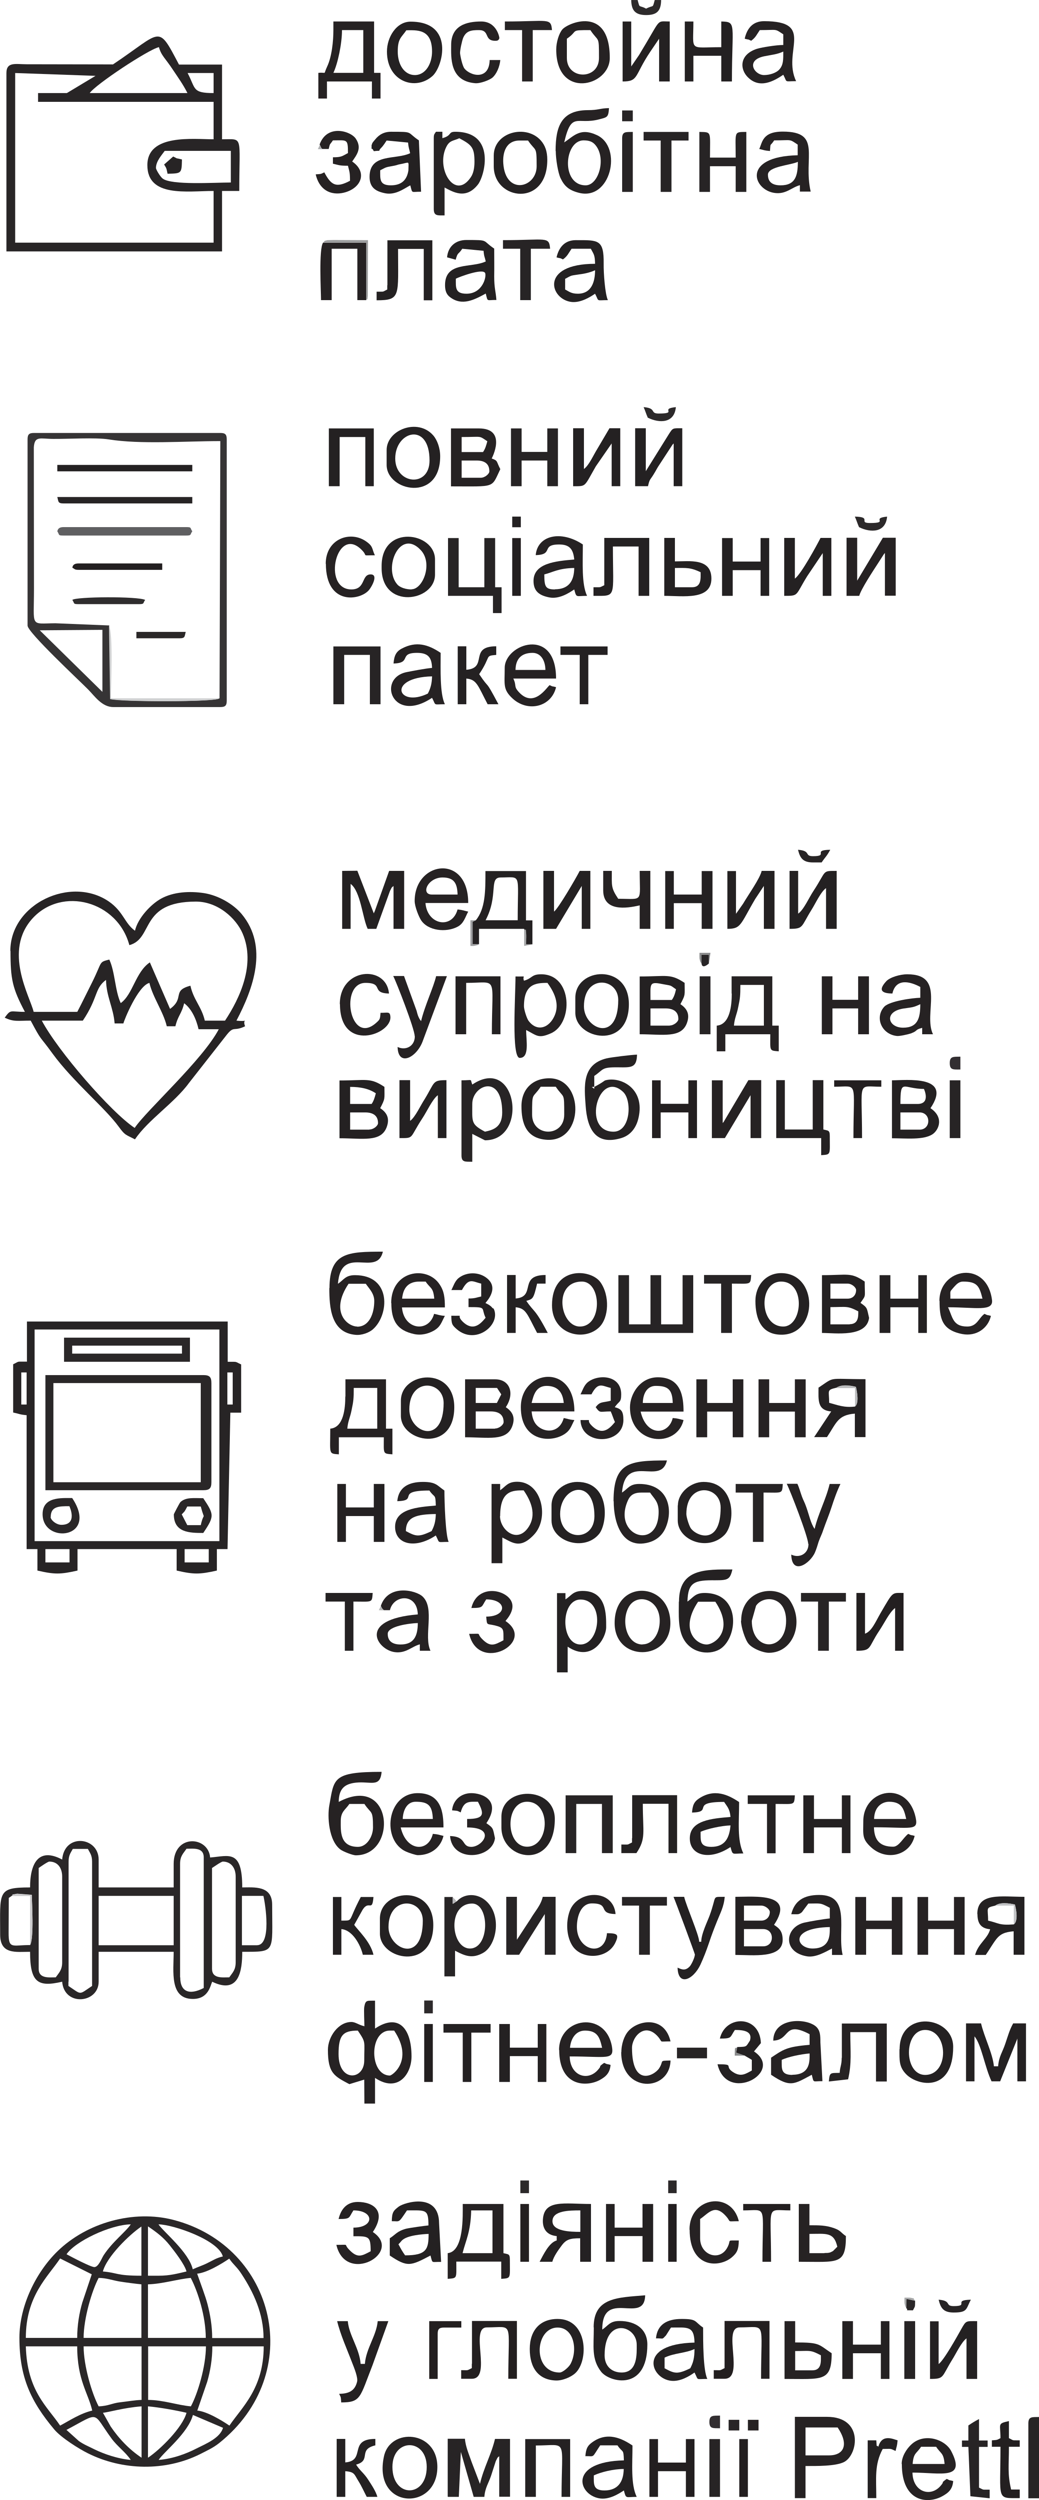 <?xml version="1.0" encoding="UTF-8"?>
<!DOCTYPE svg PUBLIC "-//W3C//DTD SVG 1.1//EN" "http://www.w3.org/Graphics/SVG/1.1/DTD/svg11.dtd">
<!-- Creator: CorelDRAW X6 -->
<svg xmlns="http://www.w3.org/2000/svg" xml:space="preserve" width="87.166mm" height="209.69mm" version="1.1" style="shape-rendering:geometricPrecision; text-rendering:geometricPrecision; image-rendering:optimizeQuality; fill-rule:evenodd; clip-rule:evenodd"
viewBox="0 0 6635 15961"
 xmlns:xlink="http://www.w3.org/1999/xlink">
 <defs>
  <style type="text/css">
   <![CDATA[
    .fil6 {fill:#231F20}
    .fil5 {fill:#242122}
    .fil4 {fill:#262223}
    .fil3 {fill:#272425}
    .fil2 {fill:#282526}
    .fil0 {fill:#2A2728}
    .fil11 {fill:#2C292A}
    .fil10 {fill:#2D2A2B}
    .fil8 {fill:#2F2D2E}
    .fil14 {fill:#322E31}
    .fil1 {fill:#363435}
    .fil7 {fill:#5F5F61}
    .fil20 {fill:#8B8C8D}
    .fil18 {fill:#8C8D8E}
    .fil12 {fill:#9C9D9E}
    .fil17 {fill:#9FA0A2}
    .fil19 {fill:#A7A8A9}
    .fil23 {fill:#AEAFB1}
    .fil22 {fill:#B4B5B6}
    .fil21 {fill:#B6B6B8}
    .fil16 {fill:#BABBBC}
    .fil15 {fill:#C1C2C4}
    .fil13 {fill:#CACACC}
    .fil9 {fill:#D0D1D2}
   ]]>
  </style>
 </defs>
 <g id="Слой_x0020_1">
  <path class="fil0" d="M1013 15705c35,-53 188,-171 219,-287l192 82c-18,65 -109,102 -169,132 -68,35 -153,66 -241,73zm-588 -192c219,-116 161,-117 287,55 39,53 88,85 123,137 -83,-7 -172,-38 -233,-68 -33,-17 -67,-30 -99,-53l-79 -71 0 0zm520 178l0 -328c77,7 176,25 246,41 -25,94 -169,236 -246,287zm-287 -287c36,-3 130,-32 246,-41l0 328c-78,-52 -144,-121 -197,-199l-49 -87zm561 -41c-84,-7 -177,-41 -273,-41l0 -342 369 0c0,127 -52,301 -96,383l0 0zm246 123c-44,-30 -141,-90 -205,-96l63 -183c20,-69 33,-146 33,-227l328 0c0,269 -140,389 -219,506l0 0zm-930 -506l369 0 0 342c-41,1 -84,9 -136,15 -50,5 -76,24 -138,26 -43,-81 -96,-259 -96,-383l0 0zm-370 0l328 0c0,216 70,297 96,410 -76,18 -142,62 -205,96 -82,-122 -211,-221 -219,-506zm780 -396c90,-2 193,-34 273,-41 47,89 96,248 96,383l-369 0 0 -342 0 0zm-315 -41c51,1 80,13 128,22 41,7 113,16 145,19l0 342 -369 0c0,-124 53,-302 96,-383l0 0zm629 -27c64,-6 161,-66 205,-96 27,40 49,52 79,99 76,116 140,252 140,408l-328 0c0,-79 -13,-151 -30,-217 -8,-30 -17,-56 -30,-93l-36 -101 0 0zm-766 410l-328 0c0,-269 140,-389 219,-507l202 101 -60 179c-20,68 -33,146 -33,227l0 0zm520 -397l-68 0 0 -315c53,36 98,69 139,121 31,39 95,121 107,167 -58,13 -104,27 -178,27zm-110 -315l0 315c-165,0 -149,-19 -246,-27 25,-95 170,-236 246,-287zm110 -13c95,2 382,100 410,205 -42,10 -61,24 -96,41 -33,17 -64,26 -96,41 -25,-109 -184,-236 -219,-287l0 0zm-410 273c-24,0 -152,-68 -178,-82 54,-81 276,-188 410,-191 -32,48 -116,110 -173,197 -14,22 -33,76 -60,76l0 0zm-479 452c0,252 73,406 222,584 44,53 159,125 216,153 220,110 494,116 716,5 47,-24 83,-40 121,-70 559,-446 362,-1255 -290,-1425 -256,-67 -555,17 -743,201 -136,133 -242,347 -242,551z"/>
  <path class="fil0" d="M438 12651l0 -765c0,-42 13,-56 27,-82l96 0c14,27 27,40 27,82l0 793c-87,58 -64,58 -151,0l0 -27 0 0zm712 -27l0 -725c0,-50 21,-66 41,-96 44,0 110,-10 110,55l0 834c-90,47 -150,26 -150,-68l0 0zm314 0c-44,0 -110,10 -110,-55l0 -643c11,-7 59,-41 69,-41 52,0 82,40 82,96l0 547c0,50 -21,67 -41,96zm-1107 0c-44,0 -110,10 -110,-55l0 -643c10,-7 58,-41 68,-41 53,0 82,40 82,96l0 547c0,50 -21,67 -41,96l0 0zm273 -520l479 0 0 315 -479 0 0 -315zm-556 0c24,-13 -25,-3 36,-14l93 7c1,51 15,278 -11,321 -113,-1 -138,30 -137,-81 0,-73 1,-147 1,-220l19 -13 0 0zm1567 315l-96 0 0 -315 137 0c13,54 53,315 -41,315zm-1244 -547c-151,-80 -205,24 -205,178 -211,0 -191,27 -191,301 0,129 101,110 191,110 0,197 50,227 205,191 13,160 233,138 233,0l0 -191 479 0c0,127 -28,301 123,301 99,0 111,-84 123,-110 173,84 192,-73 192,-191 217,0 191,8 191,-301 0,-124 -116,-110 -191,-110 0,-245 -84,-201 -205,-191 -11,-137 -233,-153 -233,41l0 150 -479 0 0 -178c0,-145 -219,-171 -233,0l0 0z"/>
  <path class="fil1" d="M254 4024l400 -3 0 396 -400 -393zm1147 434c-16,24 -633,23 -696,4l-7 -469 -344 -14c-164,1 -137,31 -137,-219l-1 -904c5,-76 42,-54 124,-54 93,1 270,-10 353,3 206,33 484,11 714,11l-5 1641 0 0zm-1225 -1654l0 1190c0,43 333,353 386,407 41,41 88,113 161,113l684 0c32,0 41,-10 41,-41l0 -1668c0,-32 -10,-41 -41,-41l-1190 0c-32,0 -41,10 -41,41l0 0z"/>
  <path class="fil2" d="M996 1072c0,-43 37,-82 56,-109l422 0 0 202c-106,0 -379,18 -435,-25 -15,-11 -43,-57 -43,-68l0 0zm19 -771c15,55 40,69 91,147 34,51 62,89 91,146l-624 0c36,-54 373,-277 441,-293zm183 165l166 0 0 128c-138,0 -113,-28 -166,-128zm-771 128l-184 0 0 56 1121 0 0 239c-129,0 -423,-36 -423,165 0,208 253,165 423,165l0 330 -1267 0 0 -1083 513 18 -183 110zm293 -183l-551 -1c-69,0 -128,-17 -128,56l0 1139 1377 0 0 -386 110 0c0,-360 28,-330 -110,-330l0 -477 -275 0c-139,-263 -104,-213 -423,0l0 0z"/>
  <path class="fil3" d="M1179 9890l154 0 0 85 -154 0 0 -85zm-889 0l154 0 0 85 -154 0 0 -85zm-69 -1402l1180 0 0 1351 -1180 0 0 -1351zm1231 274l34 0 0 205 -34 0 0 -205zm-1316 0l34 0 0 205 -34 0 0 -205zm34 -69c-68,1 -41,-5 -86,17l0 308c39,8 40,13 86,17l0 855 69 0 0 137c109,25 146,25 256,0l0 -137 633 0 0 137c109,25 146,25 257,0l0 -137 68 0 18 -871 69 0 0 -308c-45,-21 -19,-16 -86,-17l0 -257 -1282 0 0 257 0 0z"/>
  <path class="fil3" d="M270 6516l259 0c99,-147 74,-206 148,-260 2,107 47,176 55,278l56 0c4,-20 93,-240 166,-259 21,91 90,186 111,277l55 0c17,-70 39,-77 56,-147 47,35 77,100 92,166l129 0c-102,195 -464,520 -537,630 -153,-102 -490,-491 -593,-685l0 0zm222 -56l-277 0c-24,-100 -197,-390 -6,-598 187,-203 541,-111 617,172 157,-42 63,-278 425,-278 142,0 257,108 298,203 85,197 -18,415 -112,557l-129 0c-21,-90 -72,-132 -92,-223 -121,32 -34,78 -130,148l-129 -297c-92,62 -108,204 -186,260 -37,-79 -36,-199 -73,-278 -70,18 -42,10 -111,148 -31,61 -61,124 -93,185l0 0zm-425 -389c0,181 12,238 92,389 -97,0 -88,-19 -129,37 58,28 84,19 166,19 74,139 51,88 140,211 131,179 334,345 422,466 42,58 47,51 104,81 82,-123 252,-233 344,-359l236 -301c54,-71 47,-25 123,-62 -22,-58 40,-26 -55,-36 106,-202 207,-472 33,-681 -52,-62 -146,-118 -239,-133 -92,-14 -197,-9 -277,36 -63,35 -147,123 -165,204 -67,-48 -73,-121 -166,-186 -242,-167 -630,13 -630,315l0 0z"/>
  <path class="fil4" d="M2162 13114c0,-119 27,-150 123,-150 53,79 41,63 41,191 0,126 -164,141 -164,-41l0 0zm328 137c-132,0 -135,-287 0,-287l27 0c127,190 -13,287 -27,287zm-164 -315c-38,-9 -56,-27 -82,-27 -84,0 -150,95 -150,178 0,150 41,168 137,219l95 -29 1 153 68 0 0 -164c144,97 233,-22 233,-137 0,-180 -83,-278 -233,-178l0 -178c-50,1 -61,-7 -69,41 -3,21 1,97 1,124l0 0z"/>
  <path class="fil0" d="M341 8830l941 0 0 633 -941 0 0 -633zm-51 684l1008 0c40,0 52,-12 52,-51l0 -633c0,-39 -12,-51 -52,-51l-1008 0 0 735 0 0z"/>
  <polygon class="fil3" points="3949,8510 4427,8510 4427,8141 4359,8141 4359,8455 4222,8455 4222,8141 4154,8141 4154,8455 4017,8455 4017,8141 3949,8141 "/>
  <path class="fil3" d="M2861 15941l69 0 13 -287 82 287 68 0c5,-59 26,-85 43,-135l30 -93c17,-36 13,-21 22,-32l0 259 69 0 0 -369 -96 0c-24,101 -72,183 -96,287l-53 -139c-16,-47 -39,-98 -43,-149l-110 0 0 369z"/>
  <path class="fil4" d="M3740 1183c-159,0 -138,-287 -13,-287 37,0 59,9 77,32 68,84 19,255 -64,255zm-191 -219c0,49 14,139 31,174 24,50 53,76 114,92 206,56 284,-289 119,-367 -107,-50 -146,3 -210,46 47,-201 80,-110 222,-147 54,-14 60,-13 64,-72 -59,1 -64,13 -137,13 -169,1 -204,107 -204,260l0 0z"/>
  <path class="fil4" d="M2286 11791c-116,0 -110,-99 -110,-164 0,-62 29,-71 55,-110l96 0c44,67 55,33 55,150 0,57 -39,124 -96,124l0 0zm-14 54c270,0 238,-525 -109,-341 1,-83 36,-115 110,-123 95,-10 155,34 164,-69 -317,0 -303,44 -334,214 -13,69 -5,225 71,282 16,12 77,37 99,37z"/>
  <path class="fil4" d="M3918 7225c-206,0 -95,-403 62,-253 57,55 47,253 -62,253zm-123 -287l0 13 -16 -11 16 -2zm0 0l0 -69c61,-41 43,-56 150,-55 86,1 121,5 123,-81 -36,1 -167,17 -195,24 -158,39 -142,179 -133,304 10,144 62,256 230,204 57,-18 93,-65 107,-126 46,-193 -119,-270 -214,-241 -27,19 -38,25 -68,41z"/>
  <path class="fil5" d="M3861 15037c0,-248 205,-192 205,-68 0,57 7,178 -96,178 -66,0 -109,-43 -109,-110l0 0zm-69 -178c0,124 -16,201 46,282 52,69 296,130 296,-173 0,-95 -71,-150 -178,-150 -62,0 -71,29 -110,55 0,-267 270,-26 274,-219 -175,15 -329,12 -329,205l0 0z"/>
  <path class="fil5" d="M2184 5930l55 0 0 -287c64,47 76,218 109,287l55 0 87 -241c17,-36 13,-21 23,-33l0 274 68 0 0 -370 -96 0 -90 252c-1,4 -7,16 -8,19l-105 -272 -97 1 0 370z"/>
  <path class="fil4" d="M2281 8469c-62,0 -176,-93 -55,-273l110 0c19,29 54,60 54,110 0,80 -32,164 -109,164l0 0zm-178 -246c0,124 10,285 167,299 39,4 86,-13 111,-35 104,-90 122,-346 -114,-346 -62,0 -71,30 -109,55 21,-258 248,-38 287,-205 -223,0 -341,4 -341,233l0 0z"/>
  <path class="fil4" d="M5295 15676l-151 0 0 -178 205 0c76,112 37,178 -54,178l0 0zm-219 273l68 0 0 -205c70,0 193,2 247,-26 89,-47 125,-288 -110,-288l-205 0 0 519 0 0z"/>
  <path class="fil5" d="M4513 10499c-69,0 -174,-96 -55,-273l110 0c125,187 -7,273 -55,273l0 0zm-178 -273c0,80 -7,175 32,241 56,96 178,101 239,56 108,-80 123,-353 -107,-353 -61,0 -71,29 -109,55 3,-127 48,-137 178,-136 79,0 94,-4 109,-69 -170,0 -341,-8 -341,205l0 0z"/>
  <path class="fil4" d="M4097 9529l54 0c26,39 55,57 55,123 0,255 -298,153 -196,-73 16,-36 41,-50 87,-50zm-178 55c0,139 53,308 221,264 50,-13 90,-45 111,-95 50,-116 17,-279 -169,-279 -62,0 -71,30 -110,55 21,-258 248,-38 287,-205 -242,0 -341,13 -341,260l0 0z"/>
  <path class="fil4" d="M2184 192l136 0 0 273 -191 0c28,-59 55,-186 55,-273l0 0zm-55 0c0,70 -10,170 -40,233 -27,58 1,34 -56,40l0 164 55 0 0 -109 287 0 0 109 55 0 0 -164 -41 0 0 -328 -260 0 0 55 0 0z"/>
  <path class="fil5" d="M6168 13288l55 0 0 -287c44,51 66,197 109,287l55 0 110 -273 0 273 55 0 0 -370 -82 0c-24,44 -31,73 -50,129 -19,57 -41,81 -46,145l-27 0c-7,-81 -63,-190 -82,-274l-96 0 0 370 0 0z"/>
  <path class="fil3" d="M3097 7225c-91,-48 -81,-62 -81,-178 0,-119 191,-197 191,55 0,96 -59,112 -110,123zm-81 -301c-16,-39 9,-27 -69,-27l0 479c0,46 24,40 69,41l0 -178c7,4 81,41 81,41 281,0 204,-547 -81,-356z"/>
  <path class="fil4" d="M3009 14112l136 0 0 273 -191 0c19,-78 52,-134 55,-273l0 0zm-150 273l0 164c63,-5 55,-1 55,-110l287 0 0 110c64,-5 55,0 55,-123 0,-38 -10,-33 -41,-41l0 -314 -260 0c0,73 9,303 -96,314l0 0z"/>
  <path class="fil4" d="M4728 6288l150 0 0 260 -191 0c4,-50 18,-69 28,-122 11,-53 13,-68 13,-138zm-55 55c0,73 -10,198 -96,205l0 164 55 0 0 -109 287 0c0,108 -8,104 54,109l0 -164 -41 0 0 -315 -260 0 0 110z"/>
  <path class="fil4" d="M3346 6425c0,-143 74,-150 150,-150 30,43 96,137 31,236 -43,63 -108,65 -151,7 -12,-15 -30,-73 -30,-93zm0 -164c-14,-36 28,-25 -54,-27 0,123 -27,520 27,520 64,0 41,-110 41,-178 70,36 78,56 158,21 144,-62 140,-377 -62,-377 -64,0 -55,26 -110,41l0 0z"/>
  <path class="fil4" d="M2259 8861l150 0 0 260 -191 0c4,-50 18,-69 28,-122 11,-53 13,-68 13,-138zm-54 55c0,74 -10,198 -96,205 0,164 -13,159 55,164l0 -109 287 0c0,108 -8,104 55,109l0 -164 -41 0 0 -315 -259 0 0 110z"/>
  <path class="fil3" d="M2934 883c79,42 96,59 96,150 0,39 -7,75 -24,99 -102,151 -226,-59 -155,-196 21,-41 44,-36 83,-54l0 0zm-164 0l0 451c0,46 25,41 69,41l0 -178c52,27 135,80 213,-19 44,-56 117,-337 -145,-337 -47,0 -19,24 -82,41l0 -41 -41 0c-10,16 -14,15 -14,41l0 0z"/>
  <path class="fil3" d="M3001 12440c-122,0 -147,-287 14,-287 113,0 113,287 -14,287zm-85 -301l-24 16 0 -44 -54 0 0 507 68 0 0 -164c63,33 109,53 179,14 90,-50 123,-252 10,-339 -55,-43 -133,-40 -178,10l0 0z"/>
  <path class="fil4" d="M3161 9121l-123 0 0 -110 96 0c50,0 82,20 82,68 0,17 -28,41 -55,41l0 0zm13 -164l-136 0 0 -96 136 0 27 41 -28 55 0 0zm-204 219c147,0 264,27 301,-70 21,-56 3,-93 -41,-122 59,-88 26,-178 -68,-178l-192 0 0 370 0 0z"/>
  <path class="fil5" d="M4277 6548l-123 0 0 -110 96 0c50,0 82,20 82,68 0,17 -29,41 -55,41l0 0zm13 -164l-136 0c0,-101 -10,-119 73,-102 67,13 47,4 90,34 -6,27 -13,50 -27,68zm-205 219c147,0 264,27 301,-70 21,-56 3,-93 -41,-122 34,-64 27,-56 27,-136 -92,-61 -112,-41 -287,-41l0 370 0 0z"/>
  <path class="fil5" d="M2359 7212l-123 0 0 -110 96 0c50,0 82,20 82,68 0,17 -28,41 -55,41l0 0zm14 -164l-137 0 0 -109c68,0 121,12 164,41 -7,27 -14,50 -27,68zm-205 219c147,0 264,27 301,-70 21,-56 3,-93 -41,-122 33,-64 27,-56 27,-136 -92,-61 -113,-41 -287,-41l0 370 0 0z"/>
  <path class="fil4" d="M3194 9679c0,-165 81,-164 150,-164 44,64 86,153 30,236 -72,107 -181,16 -181,-72zm0 -164l0 -41 -55 0 0 506 69 0 0 -164c64,32 113,76 201,-17 101,-105 52,-339 -106,-339 -62,0 -72,29 -110,55z"/>
  <path class="fil4" d="M3071 3050l-123 0 0 -110 96 0c50,0 81,20 81,69 0,16 -28,41 -55,41l0 0zm14 -164l-137 0 0 -96c135,0 107,-11 164,27 -7,27 -14,50 -27,68zm-205 219c289,0 256,13 315,-110 -27,-51 -13,-53 -55,-68 0,0 102,-192 -82,-192l-178 0 0 370z"/>
  <path class="fil5" d="M2496 1183c-74,0 -68,-40 -68,-96 46,-24 32,-18 93,-30 30,-7 4,-3 45,-11 41,-9 42,-13 43,6l-1 36c-9,57 -40,95 -112,95l0 0zm-123 -259c0,52 -4,4 14,41 60,-7 19,7 47,-21 15,-15 26,-34 35,-47l137 13c3,37 7,37 13,68 -92,44 -259,-2 -259,151 0,68 39,93 101,105 65,12 118,-29 159,-51 15,56 4,40 69,41l-14 -328c-81,-54 -29,-55 -178,-55 -44,0 -76,18 -101,49 -10,12 -21,23 -21,33l0 0z"/>
  <path class="fil4" d="M4547 7266l82 0 164 -274 0 274 68 0 0 -370 -82 0 -158 267c-1,1 -4,4 -6,7l0 -273 -69 0 0 370 0 0z"/>
  <path class="fil3" d="M3233 12480l82 0 164 -260 0 260 69 0 0 -370 -82 0c-13,55 -48,90 -78,141l-87 133 0 -274 -68 0 0 370 0 0z"/>
  <path class="fil5" d="M3707 10499c-129,0 -129,-287 0,-287 156,0 127,287 0,287zm-96 -287l0 -41 -54 0 0 506 68 0 0 -164c158,105 246,-57 246,-124 0,-79 4,-232 -150,-232 -62,0 -71,29 -110,54l0 0z"/>
  <path class="fil4" d="M5767 6561c-97,0 -124,-102 1,-122 59,-9 63,-6 109,-28 0,92 -18,150 -110,150zm-68 -219c23,-99 113,-76 178,-41l0 69c-50,1 -196,21 -230,57 -63,69 -17,177 81,187 16,2 70,-10 88,-16 51,-19 21,-22 73,-36l0 41 69 0c-64,-133 86,-383 -164,-383 -47,0 -110,19 -134,44 -62,67 -14,78 39,79l0 0z"/>
  <path class="fil4" d="M5405 3804l82 0c12,-44 89,-160 120,-208l38 -59c1,-1 4,-4 6,-7l0 273 69 0 0 -370 -82 0 -164 274 0 -274 -68 0 0 370 0 0z"/>
  <path class="fil4" d="M5189 12440c-104,0 -153,-131 110,-137 0,45 6,137 -110,137zm-137 -219c48,0 47,4 69,-13 1,-1 39,-53 41,-55 81,0 73,-7 137,27l0 68c-41,4 -124,18 -164,27 -123,30 -140,189 19,215 56,9 120,-30 159,-50l0 41 68 0c-36,-158 58,-383 -150,-383 -101,0 -158,40 -178,123l0 0z"/>
  <path class="fil5" d="M3196 5602c137,0 110,-36 110,273l-205 0c84,-159 19,-273 96,-273l0 0zm-158 273l-20 10 0 143 41 0 0 -98 287 0c17,28 7,-33 14,40 1,13 -1,44 -1,59l41 0 0 -153 -41 0 0 -315 -259 0c0,129 0,240 -62,315z"/>
  <path class="fil4" d="M4985 1183c-50,0 -81,-19 -81,-68 0,-53 145,-60 191,-82 0,93 -18,150 -110,150l0 0zm-136 -232c31,7 31,10 68,13 5,-59 -2,-24 27,-68 116,0 93,-11 150,27l0 68c-361,8 -285,224 -145,241 70,9 107,-36 159,-50l0 41 69 0c-50,-216 75,-383 -178,-383 -130,0 -130,67 -150,110l0 0z"/>
  <path class="fil4" d="M4187 8848c76,0 107,20 109,109l-191 0c1,-63 30,-109 82,-109zm-164 136c0,245 300,264 342,82 -32,-7 -32,-10 -69,-13 -25,108 -167,123 -205,-41l274 0c0,-91 -13,-219 -164,-219 -115,0 -178,109 -178,191l0 0z"/>
  <path class="fil4" d="M5060 13247c-74,0 -68,-40 -68,-96 42,-20 121,-36 178,-41 0,45 7,136 -110,136l0 0zm-123 -219c112,-2 64,-130 233,-41l0 68c-147,12 -168,30 -246,82l0 109c124,84 147,60 260,0 14,56 4,40 68,41l-13 -247c0,-46 -1,-74 -25,-99 -59,-58 -273,-64 -276,85l0 0z"/>
  <path class="fil5" d="M2544 14331c2,-3 5,-10 6,-8l13 -15c1,-1 4,-5 7,-7 34,-30 125,-37 167,-39 0,97 -12,137 -150,137 -19,-27 -25,-38 -41,-68zm-41 -150c52,-1 39,16 96,-69 121,0 137,-10 137,96 -24,2 -117,15 -143,21 -58,16 -65,36 -104,61l0 110c113,76 133,67 260,0 15,55 4,39 68,41l-13 -247c-1,-200 -222,-133 -258,-106 -34,26 -43,36 -44,93l0 0z"/>
  <path class="fil5" d="M2979 1875c-74,0 -68,-40 -68,-96 21,-11 172,-68 187,-36 10,23 -16,132 -119,132l0 0zm-123 -232l54 15c14,-52 16,-30 42,-70l136 13c3,37 7,37 14,68 -92,44 -260,-2 -260,151 0,36 9,60 32,77 77,59 156,16 228,-23 14,56 4,40 68,41 -4,-56 -14,-74 -14,-150 1,-59 0,-119 0,-178 -81,-54 -28,-55 -178,-55 -70,0 -117,43 -123,110l0 0z"/>
  <path class="fil4" d="M2654 11503c77,0 107,20 110,110l-192 0c1,-50 24,-110 82,-110l0 0zm14 341c85,0 147,-50 164,-123 -31,-7 -31,-10 -68,-13 -28,119 -169,114 -205,-41l273 0c0,-91 -12,-219 -164,-219 -200,0 -234,305 -73,374 15,7 60,22 73,22z"/>
  <path class="fil4" d="M2756 9775c-84,41 -102,33 -164,0 0,-93 72,-107 191,-109 -1,47 -10,78 -27,109l0 0zm-219 -191c141,-3 -16,-68 205,-68 34,50 39,17 41,96 -119,10 -260,21 -260,136 0,110 125,145 260,55 28,53 3,41 82,41 -20,-43 -27,-253 -27,-328 -47,-32 -52,-55 -137,-55 -93,0 -156,35 -164,123z"/>
  <path class="fil5" d="M4874 12426l-123 0 0 -110 123 0c33,0 55,23 55,55 0,32 -22,55 -55,55l0 0zm-13 -164l-110 0 0 -96 110 0c27,0 55,24 55,41 0,32 -23,55 -55,55zm-164 219c112,0 301,25 301,-96 0,-56 -22,-74 -55,-96 138,-207 -119,-179 -247,-179l0 370z"/>
  <path class="fil4" d="M4879 479c-62,0 -121,-95 2,-120 50,-10 82,-12 121,-30 0,51 1,84 -24,113 -19,23 -62,37 -99,37zm-123 -232c36,10 11,-1 41,13 29,-21 35,-39 55,-68 116,0 93,-11 150,27l0 68c-46,0 -136,15 -167,24 -116,37 -112,133 -56,185 73,70 160,24 223,-19 28,53 3,41 82,41 -91,-190 126,-383 -205,-383 -74,0 -109,49 -123,110l0 0z"/>
  <path class="fil4" d="M2677 8182l14 0 27 0c31,46 49,36 55,109l-205 0c6,-67 38,-109 110,-109zm-178 136c0,113 36,175 145,199 47,10 91,-2 127,-22 44,-26 47,-52 70,-94 -37,-3 -38,-7 -69,-13 -33,122 -193,104 -205,-41l274 0c0,-64 -5,-104 -33,-146 -81,-125 -310,-90 -310,119l0 0z"/>
  <path class="fil4" d="M3490 8848c72,0 104,41 110,109l-205 0c13,-55 30,-109 96,-109l0 0zm-164 136c0,212 179,230 272,176 44,-26 48,-52 70,-94 -37,-3 -37,-7 -68,-13 -26,96 -121,98 -171,47 -21,-21 -31,-53 -34,-89l273 0c0,-312 -342,-268 -342,-27l0 0z"/>
  <path class="fil4" d="M2558 10499c-50,0 -82,-20 -82,-68 0,-49 137,-67 192,-69 0,86 -27,137 -110,137l0 0zm-126 -246c7,10 2,11 19,27l39 0c23,-100 174,-112 178,27 -390,32 -260,227 -146,241 70,9 107,-36 159,-50l0 41 68 0c-45,-95 30,-270 -50,-346 -43,-41 -219,-82 -267,59l0 0z"/>
  <path class="fil5" d="M3690 1875c-41,0 -55,-13 -81,-27l0 -68c47,-25 30,-19 94,-29 33,-4 70,-13 97,-26 0,73 -22,150 -110,150l0 0zm-136 -232c36,10 11,-1 41,13 29,-21 35,-39 55,-68l123 0c19,36 26,39 27,96 -357,0 -288,230 -148,244 57,5 116,-31 148,-53 28,53 3,41 82,41 -18,-37 -28,-172 -27,-233 2,-156 -35,-150 -178,-150 -73,0 -109,49 -123,110z"/>
  <polygon class="fil3" points="2861,3804 3148,3804 3148,3914 3203,3914 3203,3749 3162,3749 3162,3435 3093,3435 3093,3749 2929,3749 2929,3435 2861,3435 "/>
  <path class="fil5" d="M5426 8455l-123 0 0 -110c104,0 107,-10 178,27 0,31 2,82 -55,82zm-13 -164l-110 0 0 -96 110 0c26,0 54,24 54,41 0,33 -22,55 -54,55l0 0zm-164 219c87,0 284,30 301,-96 -15,-62 -8,-64 -55,-96 37,-54 27,-28 27,-136 -90,-61 -104,-41 -273,-41l0 370 0 0z"/>
  <path class="fil4" d="M5677 11503c81,0 95,44 110,110l-205 0c1,-76 49,-110 96,-110l0 0zm-164 123c0,89 -10,113 50,168 99,90 249,52 278,-73 -36,-10 -11,1 -41,-13 -32,24 -59,82 -96,82 -83,0 -121,-39 -123,-124 238,0 284,25 267,-59 -50,-246 -335,-186 -335,19l0 0z"/>
  <path class="fil4" d="M5882 15621l96 0c30,46 48,37 54,110l-204 0c6,-73 24,-64 54,-110zm-123 110c0,245 166,258 260,205 36,-20 64,-42 68,-96 -36,-10 -11,1 -41,-14 -45,33 -9,10 -39,44 -64,76 -178,40 -180,-84 182,0 345,50 247,-138 -41,-77 -177,-119 -258,-38 -27,26 -58,73 -58,121l0 0z"/>
  <path class="fil5" d="M4408 15120c-84,41 -102,33 -164,0l0 -68c61,-30 135,-28 191,-55 0,56 -8,87 -27,123l0 0zm-219 -191c52,-1 36,10 64,-19 1,-1 30,-48 32,-50 104,0 148,-13 150,96 -367,8 -280,232 -148,244 57,6 116,-30 148,-53 28,53 3,41 82,41 -27,-56 -27,-237 -27,-328 -58,-39 -36,-55 -137,-55 -93,0 -156,35 -164,124l0 0z"/>
  <path class="fil5" d="M4542 11791c-74,0 -68,-41 -68,-96 41,-19 132,-39 191,-41 -7,79 -34,137 -123,137l0 0zm-123 -219c141,-3 -16,-68 205,-68 21,32 36,44 41,96 -119,10 -260,21 -260,137 0,109 125,145 260,55 15,56 10,41 82,41 -41,-86 -27,-204 -27,-328 -70,-47 -158,-88 -256,-23 -33,22 -41,44 -45,91l0 0z"/>
  <path class="fil4" d="M3735 12964c81,0 95,44 110,110l-205 0c5,-59 37,-110 96,-110l0 0zm-164 123c0,240 179,237 260,192 36,-20 64,-43 68,-96 -36,-10 -11,1 -41,-13 -45,33 -9,10 -39,44 -65,76 -178,40 -181,-85 235,0 285,26 270,-62 -40,-232 -338,-188 -338,21l0 0z"/>
  <path class="fil4" d="M2826 5602c73,0 94,36 96,109l-164 0c-73,0 -27,-109 68,-109zm-178 150c0,36 27,102 41,123 44,67 159,81 234,41 39,-21 47,-59 67,-96 -31,-7 -32,-10 -68,-14 -35,129 -194,99 -205,-41l273 0c0,-317 -342,-268 -342,-13l0 0z"/>
  <path class="fil4" d="M2732 4428c-193,93 -264,-103 27,-110 -1,47 -10,78 -27,110zm-219 -192c119,-3 30,-68 150,-68 69,0 94,27 96,96 -45,4 -117,18 -163,27 -190,40 -90,333 163,164 28,53 4,41 82,41 -33,-68 -27,-224 -27,-328 -80,-54 -156,-76 -247,-28 -37,19 -50,45 -54,96l0 0z"/>
  <path class="fil5" d="M3860 15900c-74,0 -68,-41 -68,-96 44,-21 125,-41 191,-41 -1,84 -39,137 -123,137zm-123 -219c64,-1 39,16 96,-69l110 0c34,51 39,18 41,96 -351,8 -296,216 -159,242 62,12 124,-27 159,-50 15,56 10,41 82,41 -39,-81 -27,-210 -27,-328 -67,-45 -159,-90 -255,-22 -33,23 -42,43 -46,91l0 0z"/>
  <path class="fil4" d="M3544 3763c-61,0 -68,-18 -68,-96 52,-12 87,-39 191,-41 -1,81 -33,136 -123,136zm-123 -219c119,-3 30,-68 150,-68 68,0 90,32 96,96 -121,10 -260,24 -260,137 0,68 40,93 101,105 62,12 124,-27 159,-51 15,56 10,41 82,41 -36,-75 -27,-216 -27,-328 -139,-93 -290,-59 -301,68l0 0z"/>
  <path class="fil5" d="M5873 7212l-123 0 0 -110 123 0c32,0 55,23 55,55 0,32 -23,55 -55,55l0 0zm-13 -164l-110 0c0,-167 17,-96 150,-96 1,1 45,96 -41,96zm-164 219c88,0 204,13 261,-27 38,-27 73,-106 -15,-165 144,-214 -157,-178 -246,-178l0 370 0 0z"/>
  <path class="fil4" d="M6150 8182c89,0 104,27 124,109l-205 0c1,-54 -7,-39 22,-73 17,-19 33,-36 59,-36zm-150 123c0,109 12,186 145,212 90,17 165,-37 183,-116 -36,-10 -11,1 -41,-13 -38,27 -47,81 -110,81 -94,0 -93,-61 -123,-123 176,0 290,29 281,-46 -33,-258 -336,-206 -336,5l0 0z"/>
  <path class="fil5" d="M3469 5930l82 0 164 -274 0 274 55 0 0 -370 -68 0c-27,52 -136,239 -164,260l0 -260 -68 0 0 370 0 0z"/>
  <path class="fil4" d="M3401 4168c51,0 81,46 82,109l-191 0c1,-70 37,-109 109,-109zm-178 96c0,107 -13,137 51,196 99,90 248,52 277,-73 -36,-10 -11,1 -41,-13 -17,11 -99,150 -196,45 -36,-39 -13,-39 -36,-87l273 0c0,-336 -328,-221 -328,-68l0 0z"/>
  <path class="fil5" d="M3976 520c104,0 73,-36 178,-192l55 -81 0 273 68 0 0 -383c-81,0 -57,-20 -150,137 -17,29 -28,46 -46,77l-50 73 0 -287 -55 0 0 383 0 0z"/>
  <path class="fil5" d="M3528 14181c0,-68 106,-69 178,-69l0 137c-68,0 -178,-4 -178,-68zm27 96l0 27c-49,13 -86,93 -109,136l81 0c10,-36 37,-73 60,-104 29,-39 54,-46 118,-46l0 150 69 0 0 -369c-170,0 -298,-31 -307,98 -4,56 21,101 88,107z"/>
  <path class="fil5" d="M3659 3104c87,0 69,7 146,-127l101 -146 0 273 55 0 0 -370 -69 0 -76 129c-27,43 -54,107 -87,131l0 -260 -69 0 0 370 0 0z"/>
  <path class="fil5" d="M4056 3104l82 0c11,-48 13,-38 35,-74 19,-30 21,-39 41,-68l81 -124c1,-1 4,-4 7,-7l0 273 55 0 0 -370c-62,0 -59,-4 -86,38l-147 236 0 -274 -68 0 0 370 0 0z"/>
  <path class="fil5" d="M5008 3804c95,0 69,0 147,-126l99 -147 0 273 55 0 0 -370 -69 0c-24,47 -123,230 -164,260l0 -260 -68 0 0 370z"/>
  <path class="fil5" d="M4645 5930c89,0 82,-28 178,-191l55 -83 0 274 68 0 0 -370 -82 0c-12,50 -82,147 -119,210l-45 64 0 -273 -55 0 0 370 0 0z"/>
  <path class="fil5" d="M5339 8861c31,-23 84,-18 127,-7 8,34 21,107 -7,126 -71,8 -110,-10 -164,-24 0,-79 -18,-81 44,-96zm-112 0c0,74 -10,143 81,150l-109 164 82 0c62,-93 69,-141 178,-150l0 150 68 0 0 -370c-249,0 -190,-19 -301,55l0 0z"/>
  <path class="fil5" d="M5042 5930c91,0 72,-12 140,-121 26,-41 59,-115 93,-139l0 260 68 0 0 -370c-96,0 -62,-4 -147,126 -29,43 -63,122 -99,147l0 -273 -55 0 0 370 0 0z"/>
  <path class="fil5" d="M2550 7266c97,0 62,4 147,-126 29,-43 64,-122 99,-148l0 274 55 0 0 -370c-91,0 -72,11 -139,121 -27,41 -60,115 -93,139l0 -260 -68 0 0 370 0 0z"/>
  <path class="fil5" d="M4957 7266l287 0 0 109c64,-5 55,0 55,-123 0,-38 -11,-33 -41,-41l0 -315 -68 0 0 315 -178 0 0 -315 -55 0 0 370 0 0z"/>
  <path class="fil5" d="M5940 15188c91,0 72,-11 139,-120 27,-42 60,-115 93,-139l0 259 68 0 0 -369c-72,0 -70,-5 -101,50 -27,48 -110,198 -145,224l0 -273 -55 0 0 369 0 0z"/>
  <path class="fil5" d="M6356 12166c30,-22 84,-16 125,-7 10,36 21,107 -7,127 -96,7 -93,-8 -164,-24 0,-82 -19,-81 46,-96l0 0zm-114 55c0,61 24,91 81,96 -16,61 -76,90 -96,164l68 0c21,-30 43,-69 66,-99 28,-36 57,-47 112,-52l0 150 69 0 0 -370c-147,0 -301,-30 -301,110l0 0z"/>
  <path class="fil4" d="M3703 8469c-128,0 -173,-287 13,-287 127,0 133,287 -13,287zm-178 -136c0,187 206,236 303,139 60,-60 67,-199 7,-285 -61,-88 -310,-106 -310,146z"/>
  <path class="fil4" d="M4801 10348l27 -96c44,-68 192,-66 192,96 0,200 -219,200 -219,0l0 0zm-69 0c0,39 27,121 47,145 22,29 89,59 132,59 158,-1 227,-198 132,-336 -73,-105 -310,-75 -310,132z"/>
  <path class="fil3" d="M4466 1225l68 0 0 -164 164 0 0 164 68 0 0 -383c-82,1 -68,-6 -68,164l-164 0c0,-170 13,-162 -68,-164l0 383z"/>
  <path class="fil4" d="M4103 10499c-105,0 -140,-160 -83,-247 54,-81 193,-43 193,96 0,76 -41,150 -110,150l0 0zm-178 -137c0,250 356,246 356,0 0,-265 -356,-284 -356,0z"/>
  <path class="fil4" d="M2506 15750c0,-185 219,-186 219,0 0,199 -219,199 -219,0zm287 0c0,-234 -301,-253 -341,-68 -74,341 341,353 341,68z"/>
  <path class="fil4" d="M3620 370l0 -123c78,-53 13,-55 150,-55 54,81 55,29 55,178 0,141 -205,141 -205,0zm-68 -55c0,322 342,237 342,55 0,-339 -270,-224 -304,-181 -21,26 -38,81 -38,127l0 0z"/>
  <path class="fil5" d="M3317 897l55 0c50,74 55,30 55,164 0,139 -199,188 -213,-18 -5,-72 19,-146 104,-146l0 0zm-164 96l0 68c0,220 342,263 342,-41 0,-56 -15,-93 -41,-123 -95,-107 -301,-53 -301,96l0 0z"/>
  <path class="fil5" d="M3729 6425c0,-207 219,-184 219,-41 0,280 -219,184 -219,41zm-55 -55l0 96c0,169 342,240 342,-55 0,-263 -342,-235 -342,-41l0 0z"/>
  <path class="fil5" d="M3574 15147c-176,0 -160,-287 -13,-287 104,0 130,144 82,233 -10,19 -49,54 -69,54l0 0zm-191 -150c0,120 55,197 166,201 41,2 97,-21 125,-47 86,-79 81,-346 -113,-346 -116,0 -178,77 -178,192l0 0z"/>
  <path class="fil5" d="M2481 12303c0,-200 219,-187 219,-41 0,281 -219,181 -219,41zm-55 -55l0 96c0,170 341,240 341,-54 0,-266 -341,-228 -341,-41z"/>
  <path class="fil5" d="M2649 479c-65,0 -109,-64 -109,-150 0,-84 23,-89 55,-136 67,0 164,-11 164,136 0,76 -40,150 -110,150l0 0zm-178 -150c0,193 183,254 292,155 67,-62 139,-346 -141,-346 -90,0 -151,98 -151,191z"/>
  <path class="fil5" d="M3577 9666c0,-179 219,-236 219,13 0,167 -219,161 -219,-13zm-55 -55l0 96c0,136 210,201 304,86 56,-70 72,-332 -140,-332 -84,0 -164,64 -164,150z"/>
  <path class="fil5" d="M3398 7116c0,-150 1,-98 55,-178l96 0c54,80 54,28 54,178 0,146 -205,144 -205,0zm-68 -55c0,105 26,209 166,216 235,10 236,-393 12,-393 -107,0 -178,70 -178,178z"/>
  <path class="fil5" d="M2614 8998c0,-207 219,-184 219,-41 0,274 -219,190 -219,41zm-54 -55l0 96c0,169 341,240 341,-55 0,-265 -341,-228 -341,-41l0 0z"/>
  <path class="fil5" d="M5908 12960c149,0 156,287 0,287 -138,0 -138,-287 0,-287zm-164 123c0,70 -4,113 44,161 76,76 299,113 299,-176 0,-199 -342,-238 -342,14z"/>
  <polygon class="fil4" points="4447,9176 4516,9176 4516,9012 4679,9012 4679,9176 4747,9176 4747,8806 4679,8806 4679,8957 4516,8957 4516,8806 4447,8806 "/>
  <polygon class="fil3" points="3612,11831 3680,11831 3680,11517 3844,11517 3844,11831 3913,11831 3913,11462 3612,11462 "/>
  <polygon class="fil4" points="5248,6603 5316,6603 5316,6438 5480,6438 5480,6603 5549,6603 5549,6233 5480,6233 5480,6383 5316,6383 5316,6233 5248,6233 "/>
  <polygon class="fil4" points="4844,9176 4912,9176 4912,9012 5076,9012 5076,9176 5145,9176 5145,8806 5076,8806 5076,8957 4912,8957 4912,8806 4844,8806 "/>
  <polygon class="fil3" points="3263,3104 3331,3104 3331,2940 3495,2940 3495,3104 3563,3104 3563,2735 3495,2735 3495,2885 3331,2885 3331,2735 3263,2735 "/>
  <polygon class="fil3" points="2129,4496 2198,4496 2198,4181 2362,4181 2362,4496 2430,4496 2430,4127 2129,4127 "/>
  <polygon class="fil4" points="5859,12480 5927,12480 5927,12316 6092,12316 6092,12480 6160,12480 6160,12111 6092,12111 6092,12262 5927,12262 5927,12111 5859,12111 "/>
  <polygon class="fil4" points="5462,12480 5531,12480 5531,12316 5695,12316 5695,12480 5763,12480 5763,12111 5695,12111 5695,12262 5531,12262 5531,12111 5462,12111 "/>
  <path class="fil5" d="M2524 2927c0,-176 219,-236 219,13 0,175 -219,153 -219,-13zm-55 -55l0 96c0,169 342,240 342,-55 0,-53 -19,-104 -44,-133 -99,-114 -298,-36 -298,93l0 0z"/>
  <path class="fil5" d="M4383 9666c0,-207 219,-184 219,-41 0,241 -151,184 -189,134 -12,-15 -30,-73 -30,-93l0 0zm-55 -55l0 96c0,126 190,201 298,93 73,-73 75,-339 -133,-339 -82,0 -164,69 -164,150l0 0z"/>
  <path class="fil5" d="M3366 11503c156,0 144,287 0,287 -139,0 -144,-287 0,-287zm-164 96l0 68c0,214 341,276 341,-54 0,-213 -341,-211 -341,-14z"/>
  <path class="fil6" d="M5470 10539c99,0 72,-19 145,-128 32,-47 64,-117 101,-145l0 273 54 0 0 -369c-76,0 -64,-13 -146,127 -35,61 -57,117 -100,133l0 -260 -55 0 0 369z"/>
  <path class="fil5" d="M4988 8182c159,0 138,287 14,287 -156,0 -159,-287 -14,-287zm-164 123c0,118 40,221 176,216 227,-10 224,-393 -12,-393 -97,0 -164,79 -164,178z"/>
  <path class="fil5" d="M2628 3763c-34,0 -73,-11 -91,-32 -92,-105 17,-361 150,-219 79,84 14,250 -59,250zm-191 -150l0 14c0,267 341,214 341,41l0 -96c0,-175 -341,-227 -341,41l0 0z"/>
  <path class="fil5" d="M2473 1821l0 27c-36,18 -14,13 -68,14l0 55c156,0 137,-27 137,-328l164 0 0 328 55 0 0 -383 -287 0 0 287 0 0z"/>
  <path class="fil5" d="M3859 3709l0 27c-36,17 -15,12 -69,13l0 55c151,0 124,18 124,-315l164 0 0 315 68 0 0 -370 -287 0 0 274 0 0z"/>
  <path class="fil4" d="M5375 13138c0,47 -10,53 -13,96 -61,1 -64,-4 -69,55l123 -14c24,-104 14,-177 14,-301l164 0 0 315 69 0 0 -370 -287 0 0 219 0 0z"/>
  <path class="fil5" d="M4036 11736l0 27c-36,17 -15,13 -68,13l0 55 96 0c63,-94 41,-130 41,-315l164 0 0 315 55 0 0 -370 -287 0 0 274 0 0z"/>
  <path class="fil5" d="M4373 520l55 0 0 -164 178 0 0 164 68 0c0,-369 32,-381 -68,-383l0 164c-210,0 -178,32 -178,-164l-55 0 0 383z"/>
  <path class="fil4" d="M2649 6616c0,64 -59,93 -110,68 3,127 119,70 159,-33l156 -419 -69 0c-15,67 -73,190 -96,287 -7,-10 -7,-7 -16,-26 -7,-16 -7,-20 -13,-41l-80 -221 -69 0c21,40 137,339 137,383l0 0z"/>
  <path class="fil0" d="M461 8591l701 0 0 51 -701 0 0 -51zm-52 103l804 0 0 -154 -804 0 0 154z"/>
  <path class="fil4" d="M5163 9857c0,64 -59,93 -110,68 3,135 119,59 151,-13 10,-23 17,-47 24,-70 13,-36 19,-42 31,-79 16,-46 36,-93 51,-140 16,-50 36,-106 57,-149l-69 0c-24,101 -71,183 -96,287 -25,-36 -35,-89 -53,-139 -11,-32 -19,-43 -28,-68 -12,-33 -16,-53 -29,-81l-68 0c21,40 137,339 137,383l0 0z"/>
  <path class="fil5" d="M4437 12480c0,18 -23,66 -34,76 -27,27 -48,19 -76,6 3,123 101,77 146,-19 21,-46 37,-87 54,-137 17,-51 31,-88 52,-140 21,-53 44,-93 49,-156 -86,2 -47,-15 -97,121 -14,38 -53,116 -53,166l-13 0c0,-42 -82,-227 -96,-287l-68 0c11,24 137,364 137,370l0 0z"/>
  <path class="fil5" d="M2166 15284c12,24 10,17 13,54 127,0 119,-32 200,-238l101 -281 -68 0c-8,93 -74,173 -82,273l-27 0c-8,-101 -74,-181 -82,-273l-68 0c21,87 64,182 94,261 14,36 41,100 33,127 -15,60 -56,75 -113,76l0 0z"/>
  <polygon class="fil5" points="4611,3804 4679,3804 4679,3640 4857,3640 4857,3804 4912,3804 4912,3435 4857,3435 4857,3585 4679,3585 4679,3435 4611,3435 "/>
  <polygon class="fil5" points="5379,15188 5447,15188 5447,15024 5625,15024 5625,15188 5680,15188 5680,14819 5625,14819 5625,14969 5447,14969 5447,14819 5379,14819 "/>
  <polygon class="fil5" points="5130,11831 5198,11831 5198,11667 5376,11667 5376,11831 5431,11831 5431,11462 5376,11462 5376,11613 5198,11613 5198,11462 5130,11462 "/>
  <polygon class="fil5" points="2154,9844 2209,9844 2209,9679 2387,9679 2387,9844 2455,9844 2455,9474 2387,9474 2387,9624 2209,9624 2209,9474 2154,9474 "/>
  <polygon class="fil5" points="5617,8510 5686,8510 5686,8346 5864,8346 5864,8510 5919,8510 5919,8141 5864,8141 5864,8291 5686,8291 5686,8141 5617,8141 "/>
  <polygon class="fil5" points="4248,5930 4303,5930 4303,5766 4481,5766 4481,5930 4550,5930 4550,5561 4481,5561 4481,5711 4303,5711 4303,5561 4248,5561 "/>
  <polygon class="fil5" points="3870,14440 3925,14440 3925,14276 4103,14276 4103,14440 4171,14440 4171,14071 4103,14071 4103,14222 3925,14222 3925,14071 3870,14071 "/>
  <polygon class="fil5" points="3188,13292 3256,13292 3256,13127 3434,13127 3434,13292 3489,13292 3489,12922 3434,12922 3434,13073 3256,13073 3256,12922 3188,12922 "/>
  <polygon class="fil5" points="2100,3104 2169,3104 2169,2790 2333,2790 2333,3104 2387,3104 2387,2735 2100,2735 "/>
  <path class="fil4" d="M5188 15133l-110 0 0 -123c98,0 95,-9 164,27 0,36 7,96 -54,96l0 0zm-178 55c241,0 301,20 301,-164 -87,-58 -73,-69 -233,-69l0 -136 -68 0 0 369 0 0z"/>
  <path class="fil4" d="M5265 14385l-96 0 0 -123c107,0 156,-14 178,82l-27 27c-19,11 -24,13 -55,13zm-164 55c250,0 301,22 301,-164 -33,-22 -32,-35 -74,-50 -55,-20 -100,-19 -159,-19l0 -136 -68 0 0 369 0 0z"/>
  <path class="fil4" d="M2339 1916l0 -367 -276 0c-28,41 -13,314 -13,367l68 0 0 -328 164 0 0 328 57 0z"/>
  <path class="fil5" d="M4420 3749l-110 0 0 -123c76,0 98,-4 164,27 0,36 7,96 -54,96l0 0zm-178 55c119,0 301,30 301,-110 0,-133 -140,-110 -233,-110l0 -150 -68 0 0 370 0 0z"/>
  <path class="fil5" d="M2909 6603l68 0 0 -328c208,0 164,-56 164,328l55 0 0 -370 -287 0 0 370z"/>
  <path class="fil5" d="M3354 15941l68 0 0 -328c208,0 164,-56 164,328l55 0 0 -369 -287 0 0 369z"/>
  <path class="fil4" d="M3009 10266c81,0 64,-7 96,-55 135,0 135,110 0,110 5,59 2,44 54,56 61,15 56,24 56,95 -57,30 -84,47 -139,-11 -36,-38 9,-30 -80,-30 59,256 433,53 232,-82 7,-10 90,-95 10,-159 -67,-53 -199,-50 -228,77l0 0z"/>
  <path class="fil4" d="M2161 14167c81,0 64,-7 96,-55 135,0 135,110 0,110l0 55c99,0 110,-1 110,96 -57,30 -84,47 -139,-12 -36,-37 9,-29 -80,-29 60,257 430,50 233,-82 92,-138 -2,-192 -96,-192 -73,0 -109,49 -123,110l0 0z"/>
  <path class="fil4" d="M2887 11558c42,4 26,0 55,13 20,-75 54,-68 110,-68 39,75 46,110 -69,110l0 54c190,0 99,124 27,124 -66,0 -27,-66 -136,-69 14,172 270,147 287,14 -14,-63 -8,-64 -55,-96 99,-148 -29,-192 -96,-192 -67,0 -118,46 -123,110l0 0z"/>
  <path class="fil4" d="M2042 924c9,14 2,12 16,27l41 0c10,-41 5,-22 27,-55 91,0 96,-12 96,81 -36,19 -40,27 -96,27l0 41c40,9 41,13 96,13 10,41 13,42 13,96 -90,48 -121,27 -164,-54 -25,12 -17,10 -55,13 27,115 116,138 194,113 104,-34 132,-132 39,-195 27,-40 65,-84 23,-146 -33,-49 -183,-95 -231,37l0 0z"/>
  <path class="fil4" d="M2881 287c0,78 -12,230 153,244 32,3 90,-19 110,-35 27,-23 47,-70 51,-113l-68 0c-3,132 -125,102 -162,53 -13,-19 -25,-76 -27,-96 -1,-19 12,-79 20,-99 20,-45 51,-49 101,-49 69,0 32,64 97,68 21,1 27,-1 33,-16 1,-4 -16,-107 -116,-107 -93,0 -192,25 -192,150z"/>
  <path class="fil6" d="M4627 15092l0 27c-36,17 -15,13 -69,13l0 55 69 0c131,0 -17,-328 96,-328 174,0 137,-50 137,328l54 0 0 -369 -287 0 0 273 0 0z"/>
  <path class="fil6" d="M3013 15092l0 27c-36,17 -15,13 -68,13l0 55 68 0c131,0 -16,-328 96,-328 174,0 137,-50 137,328l55 0 0 -369 -287 0 0 273 0 0z"/>
  <path class="fil4" d="M2171 6411c0,312 333,195 322,79 -3,-35 -19,-23 -63,-24 -3,42 -4,43 -30,66 -167,145 -233,-257 -66,-257 120,0 32,65 150,68 -16,-185 -314,-167 -314,68l0 0z"/>
  <path class="fil4" d="M4404 14235c0,250 191,244 270,176 33,-28 43,-50 44,-107 -87,1 -43,-8 -75,48 -49,87 -172,46 -172,-62l0 -123c54,-36 93,-101 167,-16 34,39 -1,30 80,30 -46,-196 -315,-156 -315,54l0 0z"/>
  <polygon class="fil6" points="4147,15941 4202,15941 4202,15777 4380,15777 4380,15941 4435,15941 4435,15572 4380,15572 4380,15722 4202,15722 4202,15572 4147,15572 "/>
  <polygon class="fil6" points="4164,7266 4219,7266 4219,7102 4396,7102 4396,7266 4451,7266 4451,6897 4396,6897 4396,7047 4219,7047 4219,6897 4164,6897 "/>
  <path class="fil5" d="M2882 8236l68 0c44,-82 67,-54 123,-41l0 82c-32,7 -40,13 -81,13l0 55c120,0 78,3 109,68 -27,32 -76,94 -147,24 -47,-47 23,-35 -72,-37 1,53 4,59 36,87 119,101 278,-26 237,-127 -2,-3 -5,-10 -7,-7 -1,1 -9,-10 -13,-13 -16,-13 -20,-13 -35,-21 7,-10 90,-95 9,-159 -51,-41 -130,-41 -181,0 -24,20 -33,52 -46,77l0 0z"/>
  <path class="fil4" d="M3708 8902l69 0c43,-82 67,-54 123,-41l0 82c-54,13 -69,4 -96,41 30,41 24,27 96,27 11,24 16,44 27,68 -27,32 -76,94 -147,24 -48,-47 22,-35 -73,-37 4,166 274,159 274,0 0,-56 -13,-71 -55,-82 27,-41 41,-27 41,-82 0,-126 -150,-130 -214,-77 -24,20 -33,52 -46,77l0 0z"/>
  <path class="fil4" d="M3967 13101c0,267 310,255 315,54 -78,2 -40,-1 -73,50 -32,48 -173,120 -173,-131 0,-70 82,-167 166,-71 34,40 -1,30 80,30 -39,-166 -208,-137 -270,-65 -26,30 -44,81 -44,134l0 0z"/>
  <path class="fil5" d="M4708 13069l-7 36 55 19c19,12 27,15 45,27l0 68c-37,20 -65,40 -110,16 -78,-44 11,-56 -109,-56 59,254 430,50 233,-82l44 -53c-7,-181 -227,-181 -262,-29 80,0 63,-7 96,-55 55,0 114,7 96,68 -27,40 -16,39 -79,41l0 0z"/>
  <path class="fil4" d="M3876 12343c-13,156 -192,112 -192,-41 0,-70 27,-150 96,-150 120,0 32,66 151,68 -14,-163 -243,-156 -293,-19 -27,75 -19,168 19,224 59,87 219,84 271,-19 27,-56 16,-63 -52,-64l0 0z"/>
  <path class="fil4" d="M2081 3599c0,270 221,235 276,167 16,-19 62,-99 10,-99 -61,0 -30,96 -123,96 -192,0 -93,-422 70,-248 36,38 -9,30 80,30 -20,-42 -10,-55 -51,-85 -102,-77 -263,-22 -263,140l0 0z"/>
  <path class="fil4" d="M3852 5684c0,137 148,116 233,96l0 150 68 0 0 -370 -68 0c0,205 27,178 -137,178 -47,-70 -41,-83 -41,-178l-55 0 0 123 0 0z"/>
  <path class="fil5" d="M2126 12480l54 0 0 -164c71,6 122,100 137,164l68 0c-19,-84 -99,-156 -123,-191l54 -97c41,-64 61,19 69,-81l-81 0c-87,164 -44,149 -124,151l0 -151 -54 0 0 370z"/>
  <path class="fil5" d="M2923 4496l55 0 0 -164c67,6 73,44 136,164l69 0c-92,-173 -50,-83 -123,-192 80,-119 33,-116 109,-123l0 -55c-178,0 -49,139 -191,150l0 -150 -55 0 0 370 0 0z"/>
  <path class="fil7" d="M366 3392c16,24 2,27 41,27l780 0c39,0 25,-6 41,-27 -16,-23 -2,-27 -41,-27l-780 0c-24,0 -37,7 -41,27z"/>
  <path class="fil5" d="M2150 15941l55 0 0 -164c61,5 56,19 85,65 21,34 34,65 52,99l68 0c-10,-36 -37,-76 -57,-107 -30,-47 -53,-58 -79,-99 101,-27 9,-96 123,-123l0 -41c-176,0 -57,139 -192,150l0 -150 -55 0 0 369 0 0z"/>
  <path class="fil5" d="M3238 8510l55 0 0 -164c67,6 73,44 137,164l68 0c-84,-160 -84,-127 -137,-205 43,-12 46,-13 69,-110l54 0 0 -55c-176,0 -57,139 -191,150l0 -150 -55 0 0 370 0 0z"/>
  <path class="fil3" d="M3212 1588l110 0 0 328 68 0 0 -328 123 0c-7,-81 -21,-55 -301,-55l0 55 0 0z"/>
  <path class="fil3" d="M3224 192l110 0 0 328 68 0 0 -328 123 0c-7,-81 -22,-55 -301,-55l0 55 0 0z"/>
  <polygon class="fil3" points="4110,897 4219,897 4219,1225 4288,1225 4288,897 4397,897 4397,842 4110,842 "/>
  <path class="fil3" d="M6184 15485l0 96 -41 0 0 41 41 0 13 315 123 13 0 -55c-53,-1 -32,4 -68,-13l0 -260 55 0 0 -41 -55 0 0 -137c-30,16 -41,23 -68,41l0 0z"/>
  <path class="fil3" d="M4496 8195l109 0 0 315 69 0 0 -315c123,0 118,10 123,-55l-301 0 0 55z"/>
  <path class="fil3" d="M4698 9529l110 0 0 315 68 0 0 -315c123,0 118,10 123,-55l-301 0 0 55 0 0z"/>
  <polygon class="fil3" points="3972,12166 4081,12166 4081,12480 4150,12480 4150,12166 4259,12166 4259,12111 3972,12111 "/>
  <polygon class="fil3" points="5115,10225 5224,10225 5224,10539 5293,10539 5293,10225 5402,10225 5402,10170 5115,10170 "/>
  <path class="fil6" d="M6389 15566c-25,13 -18,11 -55,14l0 41 55 0c0,347 -29,328 123,328l0 -55 -55 0c-24,-101 -14,-152 -14,-273l69 0 0 -41c-54,-1 -33,4 -69,-14l0 -109c-76,17 -54,17 -54,109z"/>
  <polygon class="fil5" points="366,3009 1228,3009 1228,2968 366,2968 "/>
  <path class="fil3" d="M6567 15471l0 479 68 0 0 -519c-44,1 -68,-4 -68,41z"/>
  <path class="fil3" d="M407 3214l821 0 0 -41 -862 0c8,30 3,41 41,41z"/>
  <polygon class="fil5" points="2832,12977 2955,12977 2955,13292 3010,13292 3010,12977 3133,12977 3133,12922 2832,12922 "/>
  <polygon class="fil5" points="3579,4181 3702,4181 3702,4496 3757,4496 3757,4181 3880,4181 3880,4127 3579,4127 "/>
  <path class="fil5" d="M2079 10225l123 0 0 314 55 0 0 -314c123,0 118,10 123,-55l-301 0 0 55z"/>
  <path class="fil5" d="M4775 11517l123 0 0 315 55 0 0 -315c123,0 118,10 123,-55l-301 0 0 55z"/>
  <path class="fil5" d="M5609 15621c-13,-16 -9,16 -13,-41l-55 0 0 369 55 0c0,-127 -13,-213 41,-314 56,0 44,-5 82,13 7,-31 10,-31 13,-68 -27,-7 -100,-44 -123,41l0 0z"/>
  <path class="fil6" d="M4746 14112c157,0 123,-47 123,328l55 0c0,-375 -34,-328 123,-328l0 -41 -301 0 0 41z"/>
  <path class="fil6" d="M5327 6938c157,0 123,-47 123,328l55 0c0,-376 -34,-328 123,-328l0 -41 -301 0 0 41z"/>
  <path class="fil6" d="M2740 15188l55 0 0 -287c0,-32 10,-41 41,-41l110 0 0 -41 -205 0 0 369 0 0z"/>
  <path class="fil3" d="M3973 883l0 342 68 0 0 -383c-44,1 -68,-4 -68,41l0 0z"/>
  <polygon class="fil3" points="4530,15941 4598,15941 4598,15572 4530,15572 "/>
  <polygon class="fil3" points="4468,6603 4537,6603 4537,6233 4468,6233 "/>
  <polygon class="fil3" points="6065,7266 6133,7266 6133,6897 6065,6897 "/>
  <polygon class="fil3" points="5775,15188 5844,15188 5844,14819 5775,14819 "/>
  <path class="fil6" d="M462 3624c17,10 15,14 41,14l533 0 0 -41 -533 0c-25,0 -38,7 -41,27z"/>
  <polygon class="fil6" points="4721,15941 4776,15941 4776,15572 4721,15572 "/>
  <polygon class="fil6" points="2709,13292 2764,13292 2764,12922 2709,12922 "/>
  <polygon class="fil6" points="3323,14440 3378,14440 3378,14071 3323,14071 "/>
  <polygon class="fil6" points="4267,14440 4321,14440 4321,14071 4267,14071 "/>
  <polygon class="fil6" points="3271,3804 3326,3804 3326,3435 3271,3435 "/>
  <path class="fil0" d="M324 9685c0,-68 51,-69 119,-69 1,2 56,119 -51,119 -33,0 -69,-31 -69,-51l0 0zm-52 -18c0,194 362,157 189,-103 -71,0 -189,-9 -189,103z"/>
  <path class="fil0" d="M1160 9669l18 -19c12,-19 8,-14 18,-32l86 0c28,104 22,22 0,119l-86 0 -35 -68zm-50 -1c0,117 100,119 188,119 72,-107 70,-117 0,-222 -59,0 -111,-8 -146,25 -6,6 -42,76 -42,78l0 0z"/>
  <path class="fil8" d="M462 3830c16,23 2,27 41,27l383 0c39,0 25,-6 41,-27 -44,-24 -447,-21 -465,0z"/>
  <path class="fil9" d="M1400 4458l-692 0c0,-69 16,-413 -12,-464l7 469c63,19 681,19 696,-4z"/>
  <polygon class="fil3" points="4323,13141 4515,13141 4515,13073 4323,13073 "/>
  <path class="fil0" d="M872 4075l273 0c38,0 33,-10 41,-41l-315 0 0 41z"/>
  <path class="fil10" d="M4126 96c70,0 95,-27 96,-96l-41 0c-15,57 -6,29 -55,55 -48,-26 -39,2 -54,-55l-41 0c1,68 27,96 96,96z"/>
  <path class="fil11" d="M5487 3366c73,36 169,36 178,-68 -107,11 17,41 -110,41 -77,0 17,-39 -96,-41 11,24 16,44 27,68l0 0z"/>
  <path class="fil11" d="M4138 2667c73,36 169,36 178,-68 -107,11 17,41 -110,41 -58,0 -10,-34 -96,-41 11,24 16,44 27,68l0 0z"/>
  <path class="fil3" d="M6090 14764c90,0 78,-22 110,-82 -119,3 -6,41 -110,41 -58,0 -10,-34 -96,-41 13,53 30,82 96,82z"/>
  <path class="fil3" d="M5192 5506l55 0c24,-36 32,-38 55,-81 -119,2 -6,41 -110,41 -58,0 -10,-34 -96,-41 13,53 31,81 96,81l0 0z"/>
  <path class="fil12" d="M2339 1916c11,-21 4,22 10,-28l1 -355 -219 -1c-6,0 -36,1 -40,1 -30,7 -10,2 -28,15l276 0 0 367 0 0z"/>
  <path class="fil13" d="M192 12419c26,-44 12,-270 11,-321l-93 -7c-61,11 -11,1 -36,14l118 0 0 315 0 0z"/>
  <path class="fil14" d="M4530 15462c0,46 24,40 68,41l0 -81c-44,1 -68,-4 -68,41l0 0z"/>
  <path class="fil14" d="M6065 6787c0,46 24,41 68,41l0 -82c-44,1 -68,-4 -68,41l0 0z"/>
  <path class="fil3" d="M1048 1050c18,29 14,24 22,59 90,-2 90,-1 92,-91 -49,-13 -16,1 -56,-19l-59 52 0 0z"/>
  <polygon class="fil2" points="4653,15517 4721,15517 4721,15449 4653,15449 "/>
  <polygon class="fil4" points="4776,15517 4844,15517 4844,15449 4776,15449 "/>
  <polygon class="fil2" points="3973,774 4041,774 4041,705 3973,705 "/>
  <polygon class="fil11" points="4267,14002 4321,14002 4321,13921 4267,13921 "/>
  <polygon class="fil11" points="3323,14002 3378,14002 3378,13921 3323,13921 "/>
  <polygon class="fil10" points="2709,12854 2764,12854 2764,12772 2709,12772 "/>
  <polygon class="fil5" points="3271,3366 3326,3366 3326,3298 3271,3298 "/>
  <path class="fil0" d="M5788 14737c19,13 -24,13 42,13 15,-30 13,-16 14,-61l-56 -12 -1 60z"/>
  <path class="fil15" d="M6474 12286c29,-21 17,-92 7,-127 -41,-9 -96,-16 -125,7l118 0 0 121z"/>
  <path class="fil16" d="M5459 8981c27,-19 15,-92 7,-126 -44,-11 -96,-16 -127,7l121 0 0 119z"/>
  <path class="fil2" d="M4480 6151c4,40 46,1 47,0l0 -56 -47 0 0 56z"/>
  <path class="fil17" d="M3059 6028l-41 0 0 -143 20 -10 -34 0 0 164c8,0 23,1 27,-1 32,-7 17,-4 28,-10l0 0z"/>
  <path class="fil18" d="M4480 6151l0 -56 47 0 0 56 10 -68 -70 0c0,8 -1,33 1,41 5,23 5,16 12,27l0 0z"/>
  <path class="fil19" d="M3401 6029l-41 0c0,-15 1,-46 1,-59 -7,-73 3,-12 -14,-40l0 109 55 -10 0 0z"/>
  <path class="fil19" d="M5788 14737l1 -60 56 12c-25,-24 11,-10 -28,-19 -8,-2 -31,-1 -41,-1 0,8 -1,33 1,40 5,23 6,17 12,28l0 0z"/>
  <path class="fil20" d="M4756 13124l-55 -19 7 -36c-13,17 -16,-18 -16,55l64 0 0 0z"/>
  <path class="fil21" d="M2915 12138c-3,-4 -10,-11 -11,-13 -1,-1 -5,-6 -7,-7 -1,-1 -4,-4 -7,-7l0 44 24 -16z"/>
  <path class="fil22" d="M2451 10280c-17,-16 -13,-17 -19,-27l-13 27 32 1 0 0z"/>
  <path class="fil23" d="M2058 952c-14,-16 -7,-13 -16,-27l-12 27 28 1z"/>
 </g>
</svg>

